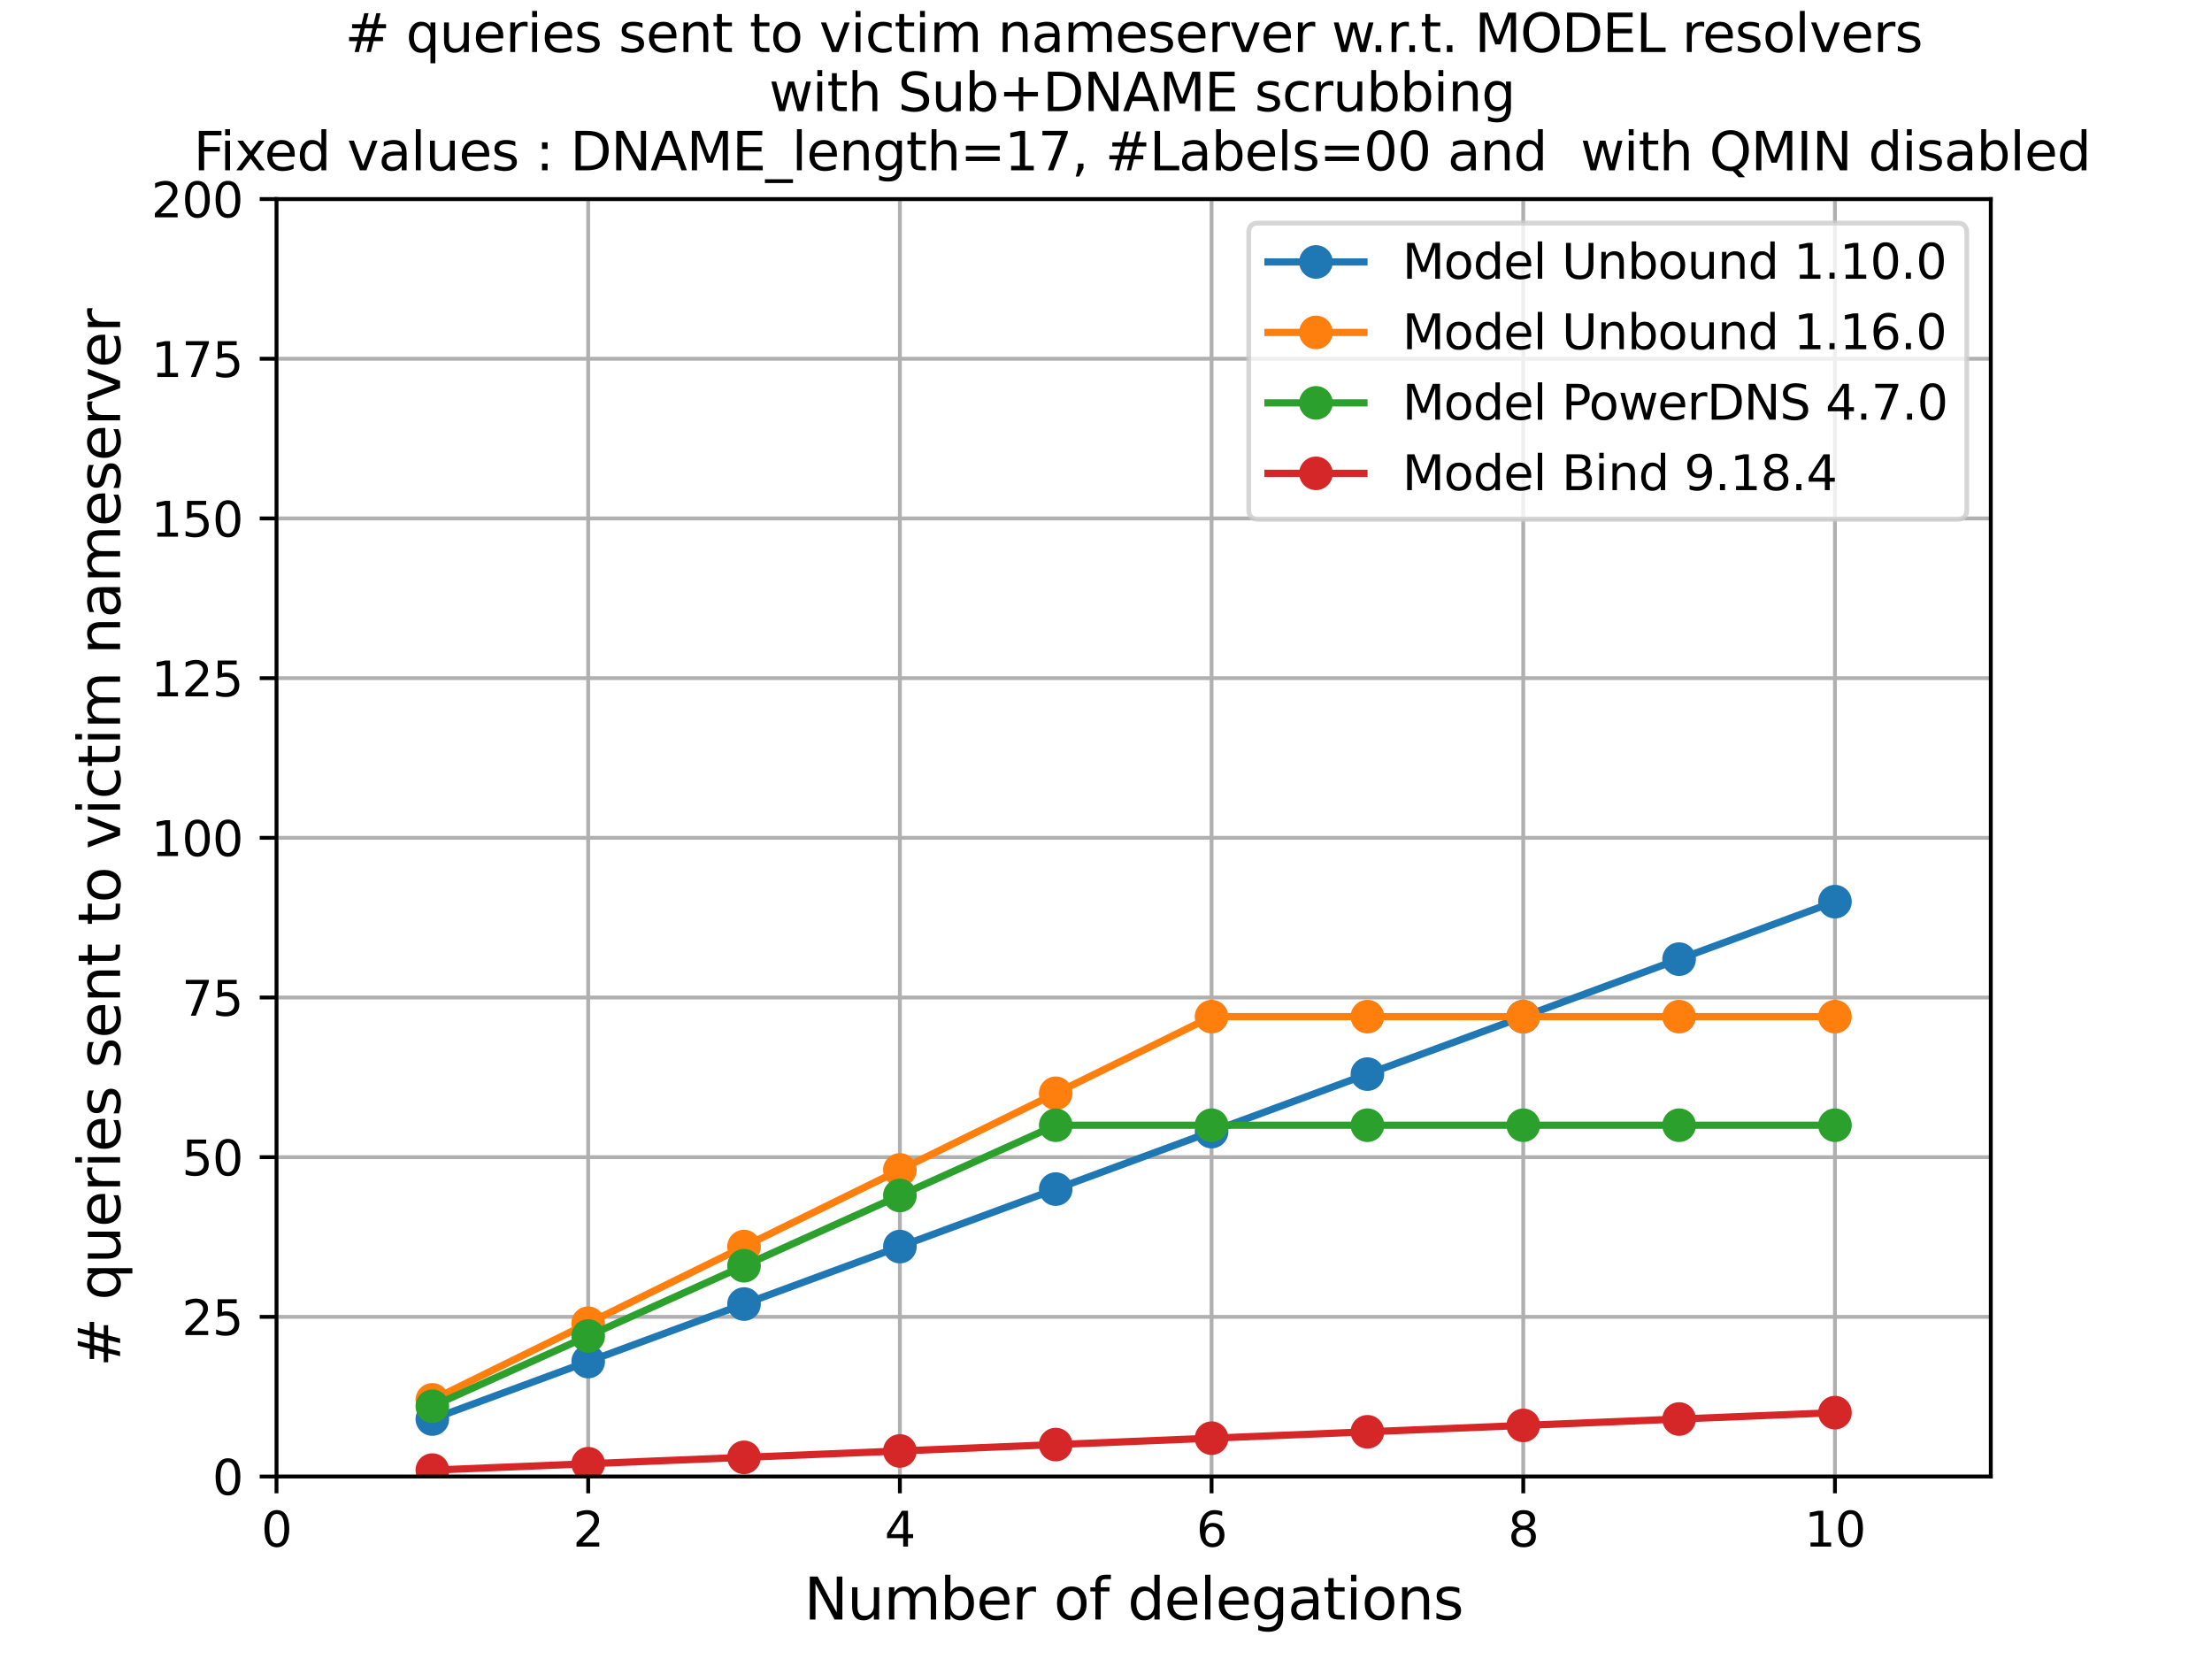<?xml version="1.0" encoding="utf-8" standalone="no"?>
<!DOCTYPE svg PUBLIC "-//W3C//DTD SVG 1.1//EN"
  "http://www.w3.org/Graphics/SVG/1.1/DTD/svg11.dtd">
<svg xmlns:xlink="http://www.w3.org/1999/xlink" width="460.8pt" height="345.6pt" viewBox="0 0 460.8 345.6" xmlns="http://www.w3.org/2000/svg" version="1.1">
 <defs>
  <style type="text/css">*{stroke-linejoin: round; stroke-linecap: butt}</style>
 </defs>
 <g id="figure_1">
  <g id="patch_1">
   <path d="M 0 345.6 
L 460.8 345.6 
L 460.8 0 
L 0 0 
z
" style="fill: #ffffff"/>
  </g>
  <g id="axes_1">
   <g id="patch_2">
    <path d="M 57.6 307.584 
L 414.72 307.584 
L 414.72 41.472 
L 57.6 41.472 
z
" style="fill: #ffffff"/>
   </g>
   <g id="matplotlib.axis_1">
    <g id="xtick_1">
     <g id="line2d_1">
      <path d="M 57.6 307.584 
L 57.6 41.472 
" clip-path="url(#pb005639d7e)" style="fill: none; stroke: #b0b0b0; stroke-width: 0.8; stroke-linecap: square"/>
     </g>
     <g id="line2d_2">
      <defs>
       <path id="mf3890e1376" d="M 0 0 
L 0 3.5 
" style="stroke: #000000; stroke-width: 0.8"/>
      </defs>
      <g>
       <use xlink:href="#mf3890e1376" x="57.6" y="307.584" style="stroke: #000000; stroke-width: 0.8"/>
      </g>
     </g>
     <g id="text_1">
      <!-- 0 -->
      <g transform="translate(54.419 322.182) scale(0.1 -0.1)">
       <defs>
        <path id="DejaVuSans-30" d="M 2034 4250 
Q 1547 4250 1301 3770 
Q 1056 3291 1056 2328 
Q 1056 1369 1301 889 
Q 1547 409 2034 409 
Q 2525 409 2770 889 
Q 3016 1369 3016 2328 
Q 3016 3291 2770 3770 
Q 2525 4250 2034 4250 
z
M 2034 4750 
Q 2819 4750 3233 4129 
Q 3647 3509 3647 2328 
Q 3647 1150 3233 529 
Q 2819 -91 2034 -91 
Q 1250 -91 836 529 
Q 422 1150 422 2328 
Q 422 3509 836 4129 
Q 1250 4750 2034 4750 
z
" transform="scale(0.016)"/>
       </defs>
       <use xlink:href="#DejaVuSans-30"/>
      </g>
     </g>
    </g>
    <g id="xtick_2">
     <g id="line2d_3">
      <path d="M 122.531 307.584 
L 122.531 41.472 
" clip-path="url(#pb005639d7e)" style="fill: none; stroke: #b0b0b0; stroke-width: 0.8; stroke-linecap: square"/>
     </g>
     <g id="line2d_4">
      <g>
       <use xlink:href="#mf3890e1376" x="122.531" y="307.584" style="stroke: #000000; stroke-width: 0.8"/>
      </g>
     </g>
     <g id="text_2">
      <!-- 2 -->
      <g transform="translate(119.35 322.182) scale(0.1 -0.1)">
       <defs>
        <path id="DejaVuSans-32" d="M 1228 531 
L 3431 531 
L 3431 0 
L 469 0 
L 469 531 
Q 828 903 1448 1529 
Q 2069 2156 2228 2338 
Q 2531 2678 2651 2914 
Q 2772 3150 2772 3378 
Q 2772 3750 2511 3984 
Q 2250 4219 1831 4219 
Q 1534 4219 1204 4116 
Q 875 4013 500 3803 
L 500 4441 
Q 881 4594 1212 4672 
Q 1544 4750 1819 4750 
Q 2544 4750 2975 4387 
Q 3406 4025 3406 3419 
Q 3406 3131 3298 2873 
Q 3191 2616 2906 2266 
Q 2828 2175 2409 1742 
Q 1991 1309 1228 531 
z
" transform="scale(0.016)"/>
       </defs>
       <use xlink:href="#DejaVuSans-32"/>
      </g>
     </g>
    </g>
    <g id="xtick_3">
     <g id="line2d_5">
      <path d="M 187.462 307.584 
L 187.462 41.472 
" clip-path="url(#pb005639d7e)" style="fill: none; stroke: #b0b0b0; stroke-width: 0.8; stroke-linecap: square"/>
     </g>
     <g id="line2d_6">
      <g>
       <use xlink:href="#mf3890e1376" x="187.462" y="307.584" style="stroke: #000000; stroke-width: 0.8"/>
      </g>
     </g>
     <g id="text_3">
      <!-- 4 -->
      <g transform="translate(184.281 322.182) scale(0.1 -0.1)">
       <defs>
        <path id="DejaVuSans-34" d="M 2419 4116 
L 825 1625 
L 2419 1625 
L 2419 4116 
z
M 2253 4666 
L 3047 4666 
L 3047 1625 
L 3713 1625 
L 3713 1100 
L 3047 1100 
L 3047 0 
L 2419 0 
L 2419 1100 
L 313 1100 
L 313 1709 
L 2253 4666 
z
" transform="scale(0.016)"/>
       </defs>
       <use xlink:href="#DejaVuSans-34"/>
      </g>
     </g>
    </g>
    <g id="xtick_4">
     <g id="line2d_7">
      <path d="M 252.393 307.584 
L 252.393 41.472 
" clip-path="url(#pb005639d7e)" style="fill: none; stroke: #b0b0b0; stroke-width: 0.8; stroke-linecap: square"/>
     </g>
     <g id="line2d_8">
      <g>
       <use xlink:href="#mf3890e1376" x="252.393" y="307.584" style="stroke: #000000; stroke-width: 0.8"/>
      </g>
     </g>
     <g id="text_4">
      <!-- 6 -->
      <g transform="translate(249.211 322.182) scale(0.1 -0.1)">
       <defs>
        <path id="DejaVuSans-36" d="M 2113 2584 
Q 1688 2584 1439 2293 
Q 1191 2003 1191 1497 
Q 1191 994 1439 701 
Q 1688 409 2113 409 
Q 2538 409 2786 701 
Q 3034 994 3034 1497 
Q 3034 2003 2786 2293 
Q 2538 2584 2113 2584 
z
M 3366 4563 
L 3366 3988 
Q 3128 4100 2886 4159 
Q 2644 4219 2406 4219 
Q 1781 4219 1451 3797 
Q 1122 3375 1075 2522 
Q 1259 2794 1537 2939 
Q 1816 3084 2150 3084 
Q 2853 3084 3261 2657 
Q 3669 2231 3669 1497 
Q 3669 778 3244 343 
Q 2819 -91 2113 -91 
Q 1303 -91 875 529 
Q 447 1150 447 2328 
Q 447 3434 972 4092 
Q 1497 4750 2381 4750 
Q 2619 4750 2861 4703 
Q 3103 4656 3366 4563 
z
" transform="scale(0.016)"/>
       </defs>
       <use xlink:href="#DejaVuSans-36"/>
      </g>
     </g>
    </g>
    <g id="xtick_5">
     <g id="line2d_9">
      <path d="M 317.324 307.584 
L 317.324 41.472 
" clip-path="url(#pb005639d7e)" style="fill: none; stroke: #b0b0b0; stroke-width: 0.8; stroke-linecap: square"/>
     </g>
     <g id="line2d_10">
      <g>
       <use xlink:href="#mf3890e1376" x="317.324" y="307.584" style="stroke: #000000; stroke-width: 0.8"/>
      </g>
     </g>
     <g id="text_5">
      <!-- 8 -->
      <g transform="translate(314.142 322.182) scale(0.1 -0.1)">
       <defs>
        <path id="DejaVuSans-38" d="M 2034 2216 
Q 1584 2216 1326 1975 
Q 1069 1734 1069 1313 
Q 1069 891 1326 650 
Q 1584 409 2034 409 
Q 2484 409 2743 651 
Q 3003 894 3003 1313 
Q 3003 1734 2745 1975 
Q 2488 2216 2034 2216 
z
M 1403 2484 
Q 997 2584 770 2862 
Q 544 3141 544 3541 
Q 544 4100 942 4425 
Q 1341 4750 2034 4750 
Q 2731 4750 3128 4425 
Q 3525 4100 3525 3541 
Q 3525 3141 3298 2862 
Q 3072 2584 2669 2484 
Q 3125 2378 3379 2068 
Q 3634 1759 3634 1313 
Q 3634 634 3220 271 
Q 2806 -91 2034 -91 
Q 1263 -91 848 271 
Q 434 634 434 1313 
Q 434 1759 690 2068 
Q 947 2378 1403 2484 
z
M 1172 3481 
Q 1172 3119 1398 2916 
Q 1625 2713 2034 2713 
Q 2441 2713 2670 2916 
Q 2900 3119 2900 3481 
Q 2900 3844 2670 4047 
Q 2441 4250 2034 4250 
Q 1625 4250 1398 4047 
Q 1172 3844 1172 3481 
z
" transform="scale(0.016)"/>
       </defs>
       <use xlink:href="#DejaVuSans-38"/>
      </g>
     </g>
    </g>
    <g id="xtick_6">
     <g id="line2d_11">
      <path d="M 382.255 307.584 
L 382.255 41.472 
" clip-path="url(#pb005639d7e)" style="fill: none; stroke: #b0b0b0; stroke-width: 0.8; stroke-linecap: square"/>
     </g>
     <g id="line2d_12">
      <g>
       <use xlink:href="#mf3890e1376" x="382.255" y="307.584" style="stroke: #000000; stroke-width: 0.8"/>
      </g>
     </g>
     <g id="text_6">
      <!-- 10 -->
      <g transform="translate(375.892 322.182) scale(0.1 -0.1)">
       <defs>
        <path id="DejaVuSans-31" d="M 794 531 
L 1825 531 
L 1825 4091 
L 703 3866 
L 703 4441 
L 1819 4666 
L 2450 4666 
L 2450 531 
L 3481 531 
L 3481 0 
L 794 0 
L 794 531 
z
" transform="scale(0.016)"/>
       </defs>
       <use xlink:href="#DejaVuSans-31"/>
       <use xlink:href="#DejaVuSans-30" x="63.623"/>
      </g>
     </g>
    </g>
    <g id="text_7">
     <!-- Number of delegations -->
     <g transform="translate(167.496 337.38) scale(0.12 -0.12)">
      <defs>
       <path id="DejaVuSans-4e" d="M 628 4666 
L 1478 4666 
L 3547 763 
L 3547 4666 
L 4159 4666 
L 4159 0 
L 3309 0 
L 1241 3903 
L 1241 0 
L 628 0 
L 628 4666 
z
" transform="scale(0.016)"/>
       <path id="DejaVuSans-75" d="M 544 1381 
L 544 3500 
L 1119 3500 
L 1119 1403 
Q 1119 906 1312 657 
Q 1506 409 1894 409 
Q 2359 409 2629 706 
Q 2900 1003 2900 1516 
L 2900 3500 
L 3475 3500 
L 3475 0 
L 2900 0 
L 2900 538 
Q 2691 219 2414 64 
Q 2138 -91 1772 -91 
Q 1169 -91 856 284 
Q 544 659 544 1381 
z
M 1991 3584 
L 1991 3584 
z
" transform="scale(0.016)"/>
       <path id="DejaVuSans-6d" d="M 3328 2828 
Q 3544 3216 3844 3400 
Q 4144 3584 4550 3584 
Q 5097 3584 5394 3201 
Q 5691 2819 5691 2113 
L 5691 0 
L 5113 0 
L 5113 2094 
Q 5113 2597 4934 2840 
Q 4756 3084 4391 3084 
Q 3944 3084 3684 2787 
Q 3425 2491 3425 1978 
L 3425 0 
L 2847 0 
L 2847 2094 
Q 2847 2600 2669 2842 
Q 2491 3084 2119 3084 
Q 1678 3084 1418 2786 
Q 1159 2488 1159 1978 
L 1159 0 
L 581 0 
L 581 3500 
L 1159 3500 
L 1159 2956 
Q 1356 3278 1631 3431 
Q 1906 3584 2284 3584 
Q 2666 3584 2933 3390 
Q 3200 3197 3328 2828 
z
" transform="scale(0.016)"/>
       <path id="DejaVuSans-62" d="M 3116 1747 
Q 3116 2381 2855 2742 
Q 2594 3103 2138 3103 
Q 1681 3103 1420 2742 
Q 1159 2381 1159 1747 
Q 1159 1113 1420 752 
Q 1681 391 2138 391 
Q 2594 391 2855 752 
Q 3116 1113 3116 1747 
z
M 1159 2969 
Q 1341 3281 1617 3432 
Q 1894 3584 2278 3584 
Q 2916 3584 3314 3078 
Q 3713 2572 3713 1747 
Q 3713 922 3314 415 
Q 2916 -91 2278 -91 
Q 1894 -91 1617 61 
Q 1341 213 1159 525 
L 1159 0 
L 581 0 
L 581 4863 
L 1159 4863 
L 1159 2969 
z
" transform="scale(0.016)"/>
       <path id="DejaVuSans-65" d="M 3597 1894 
L 3597 1613 
L 953 1613 
Q 991 1019 1311 708 
Q 1631 397 2203 397 
Q 2534 397 2845 478 
Q 3156 559 3463 722 
L 3463 178 
Q 3153 47 2828 -22 
Q 2503 -91 2169 -91 
Q 1331 -91 842 396 
Q 353 884 353 1716 
Q 353 2575 817 3079 
Q 1281 3584 2069 3584 
Q 2775 3584 3186 3129 
Q 3597 2675 3597 1894 
z
M 3022 2063 
Q 3016 2534 2758 2815 
Q 2500 3097 2075 3097 
Q 1594 3097 1305 2825 
Q 1016 2553 972 2059 
L 3022 2063 
z
" transform="scale(0.016)"/>
       <path id="DejaVuSans-72" d="M 2631 2963 
Q 2534 3019 2420 3045 
Q 2306 3072 2169 3072 
Q 1681 3072 1420 2755 
Q 1159 2438 1159 1844 
L 1159 0 
L 581 0 
L 581 3500 
L 1159 3500 
L 1159 2956 
Q 1341 3275 1631 3429 
Q 1922 3584 2338 3584 
Q 2397 3584 2469 3576 
Q 2541 3569 2628 3553 
L 2631 2963 
z
" transform="scale(0.016)"/>
       <path id="DejaVuSans-20" transform="scale(0.016)"/>
       <path id="DejaVuSans-6f" d="M 1959 3097 
Q 1497 3097 1228 2736 
Q 959 2375 959 1747 
Q 959 1119 1226 758 
Q 1494 397 1959 397 
Q 2419 397 2687 759 
Q 2956 1122 2956 1747 
Q 2956 2369 2687 2733 
Q 2419 3097 1959 3097 
z
M 1959 3584 
Q 2709 3584 3137 3096 
Q 3566 2609 3566 1747 
Q 3566 888 3137 398 
Q 2709 -91 1959 -91 
Q 1206 -91 779 398 
Q 353 888 353 1747 
Q 353 2609 779 3096 
Q 1206 3584 1959 3584 
z
" transform="scale(0.016)"/>
       <path id="DejaVuSans-66" d="M 2375 4863 
L 2375 4384 
L 1825 4384 
Q 1516 4384 1395 4259 
Q 1275 4134 1275 3809 
L 1275 3500 
L 2222 3500 
L 2222 3053 
L 1275 3053 
L 1275 0 
L 697 0 
L 697 3053 
L 147 3053 
L 147 3500 
L 697 3500 
L 697 3744 
Q 697 4328 969 4595 
Q 1241 4863 1831 4863 
L 2375 4863 
z
" transform="scale(0.016)"/>
       <path id="DejaVuSans-64" d="M 2906 2969 
L 2906 4863 
L 3481 4863 
L 3481 0 
L 2906 0 
L 2906 525 
Q 2725 213 2448 61 
Q 2172 -91 1784 -91 
Q 1150 -91 751 415 
Q 353 922 353 1747 
Q 353 2572 751 3078 
Q 1150 3584 1784 3584 
Q 2172 3584 2448 3432 
Q 2725 3281 2906 2969 
z
M 947 1747 
Q 947 1113 1208 752 
Q 1469 391 1925 391 
Q 2381 391 2643 752 
Q 2906 1113 2906 1747 
Q 2906 2381 2643 2742 
Q 2381 3103 1925 3103 
Q 1469 3103 1208 2742 
Q 947 2381 947 1747 
z
" transform="scale(0.016)"/>
       <path id="DejaVuSans-6c" d="M 603 4863 
L 1178 4863 
L 1178 0 
L 603 0 
L 603 4863 
z
" transform="scale(0.016)"/>
       <path id="DejaVuSans-67" d="M 2906 1791 
Q 2906 2416 2648 2759 
Q 2391 3103 1925 3103 
Q 1463 3103 1205 2759 
Q 947 2416 947 1791 
Q 947 1169 1205 825 
Q 1463 481 1925 481 
Q 2391 481 2648 825 
Q 2906 1169 2906 1791 
z
M 3481 434 
Q 3481 -459 3084 -895 
Q 2688 -1331 1869 -1331 
Q 1566 -1331 1297 -1286 
Q 1028 -1241 775 -1147 
L 775 -588 
Q 1028 -725 1275 -790 
Q 1522 -856 1778 -856 
Q 2344 -856 2625 -561 
Q 2906 -266 2906 331 
L 2906 616 
Q 2728 306 2450 153 
Q 2172 0 1784 0 
Q 1141 0 747 490 
Q 353 981 353 1791 
Q 353 2603 747 3093 
Q 1141 3584 1784 3584 
Q 2172 3584 2450 3431 
Q 2728 3278 2906 2969 
L 2906 3500 
L 3481 3500 
L 3481 434 
z
" transform="scale(0.016)"/>
       <path id="DejaVuSans-61" d="M 2194 1759 
Q 1497 1759 1228 1600 
Q 959 1441 959 1056 
Q 959 750 1161 570 
Q 1363 391 1709 391 
Q 2188 391 2477 730 
Q 2766 1069 2766 1631 
L 2766 1759 
L 2194 1759 
z
M 3341 1997 
L 3341 0 
L 2766 0 
L 2766 531 
Q 2569 213 2275 61 
Q 1981 -91 1556 -91 
Q 1019 -91 701 211 
Q 384 513 384 1019 
Q 384 1609 779 1909 
Q 1175 2209 1959 2209 
L 2766 2209 
L 2766 2266 
Q 2766 2663 2505 2880 
Q 2244 3097 1772 3097 
Q 1472 3097 1187 3025 
Q 903 2953 641 2809 
L 641 3341 
Q 956 3463 1253 3523 
Q 1550 3584 1831 3584 
Q 2591 3584 2966 3190 
Q 3341 2797 3341 1997 
z
" transform="scale(0.016)"/>
       <path id="DejaVuSans-74" d="M 1172 4494 
L 1172 3500 
L 2356 3500 
L 2356 3053 
L 1172 3053 
L 1172 1153 
Q 1172 725 1289 603 
Q 1406 481 1766 481 
L 2356 481 
L 2356 0 
L 1766 0 
Q 1100 0 847 248 
Q 594 497 594 1153 
L 594 3053 
L 172 3053 
L 172 3500 
L 594 3500 
L 594 4494 
L 1172 4494 
z
" transform="scale(0.016)"/>
       <path id="DejaVuSans-69" d="M 603 3500 
L 1178 3500 
L 1178 0 
L 603 0 
L 603 3500 
z
M 603 4863 
L 1178 4863 
L 1178 4134 
L 603 4134 
L 603 4863 
z
" transform="scale(0.016)"/>
       <path id="DejaVuSans-6e" d="M 3513 2113 
L 3513 0 
L 2938 0 
L 2938 2094 
Q 2938 2591 2744 2837 
Q 2550 3084 2163 3084 
Q 1697 3084 1428 2787 
Q 1159 2491 1159 1978 
L 1159 0 
L 581 0 
L 581 3500 
L 1159 3500 
L 1159 2956 
Q 1366 3272 1645 3428 
Q 1925 3584 2291 3584 
Q 2894 3584 3203 3211 
Q 3513 2838 3513 2113 
z
" transform="scale(0.016)"/>
       <path id="DejaVuSans-73" d="M 2834 3397 
L 2834 2853 
Q 2591 2978 2328 3040 
Q 2066 3103 1784 3103 
Q 1356 3103 1142 2972 
Q 928 2841 928 2578 
Q 928 2378 1081 2264 
Q 1234 2150 1697 2047 
L 1894 2003 
Q 2506 1872 2764 1633 
Q 3022 1394 3022 966 
Q 3022 478 2636 193 
Q 2250 -91 1575 -91 
Q 1294 -91 989 -36 
Q 684 19 347 128 
L 347 722 
Q 666 556 975 473 
Q 1284 391 1588 391 
Q 1994 391 2212 530 
Q 2431 669 2431 922 
Q 2431 1156 2273 1281 
Q 2116 1406 1581 1522 
L 1381 1569 
Q 847 1681 609 1914 
Q 372 2147 372 2553 
Q 372 3047 722 3315 
Q 1072 3584 1716 3584 
Q 2034 3584 2315 3537 
Q 2597 3491 2834 3397 
z
" transform="scale(0.016)"/>
      </defs>
      <use xlink:href="#DejaVuSans-4e"/>
      <use xlink:href="#DejaVuSans-75" x="74.805"/>
      <use xlink:href="#DejaVuSans-6d" x="138.184"/>
      <use xlink:href="#DejaVuSans-62" x="235.596"/>
      <use xlink:href="#DejaVuSans-65" x="299.072"/>
      <use xlink:href="#DejaVuSans-72" x="360.596"/>
      <use xlink:href="#DejaVuSans-20" x="401.709"/>
      <use xlink:href="#DejaVuSans-6f" x="433.496"/>
      <use xlink:href="#DejaVuSans-66" x="494.678"/>
      <use xlink:href="#DejaVuSans-20" x="529.883"/>
      <use xlink:href="#DejaVuSans-64" x="561.67"/>
      <use xlink:href="#DejaVuSans-65" x="625.146"/>
      <use xlink:href="#DejaVuSans-6c" x="686.67"/>
      <use xlink:href="#DejaVuSans-65" x="714.453"/>
      <use xlink:href="#DejaVuSans-67" x="775.977"/>
      <use xlink:href="#DejaVuSans-61" x="839.453"/>
      <use xlink:href="#DejaVuSans-74" x="900.732"/>
      <use xlink:href="#DejaVuSans-69" x="939.941"/>
      <use xlink:href="#DejaVuSans-6f" x="967.725"/>
      <use xlink:href="#DejaVuSans-6e" x="1028.906"/>
      <use xlink:href="#DejaVuSans-73" x="1092.285"/>
     </g>
    </g>
   </g>
   <g id="matplotlib.axis_2">
    <g id="ytick_1">
     <g id="line2d_13">
      <path d="M 57.6 307.584 
L 414.72 307.584 
" clip-path="url(#pb005639d7e)" style="fill: none; stroke: #b0b0b0; stroke-width: 0.8; stroke-linecap: square"/>
     </g>
     <g id="line2d_14">
      <defs>
       <path id="mca04cbe0a8" d="M 0 0 
L -3.5 0 
" style="stroke: #000000; stroke-width: 0.8"/>
      </defs>
      <g>
       <use xlink:href="#mca04cbe0a8" x="57.6" y="307.584" style="stroke: #000000; stroke-width: 0.8"/>
      </g>
     </g>
     <g id="text_8">
      <!-- 0 -->
      <g transform="translate(44.237 311.383) scale(0.1 -0.1)">
       <use xlink:href="#DejaVuSans-30"/>
      </g>
     </g>
    </g>
    <g id="ytick_2">
     <g id="line2d_15">
      <path d="M 57.6 274.32 
L 414.72 274.32 
" clip-path="url(#pb005639d7e)" style="fill: none; stroke: #b0b0b0; stroke-width: 0.8; stroke-linecap: square"/>
     </g>
     <g id="line2d_16">
      <g>
       <use xlink:href="#mca04cbe0a8" x="57.6" y="274.32" style="stroke: #000000; stroke-width: 0.8"/>
      </g>
     </g>
     <g id="text_9">
      <!-- 25 -->
      <g transform="translate(37.875 278.119) scale(0.1 -0.1)">
       <defs>
        <path id="DejaVuSans-35" d="M 691 4666 
L 3169 4666 
L 3169 4134 
L 1269 4134 
L 1269 2991 
Q 1406 3038 1543 3061 
Q 1681 3084 1819 3084 
Q 2600 3084 3056 2656 
Q 3513 2228 3513 1497 
Q 3513 744 3044 326 
Q 2575 -91 1722 -91 
Q 1428 -91 1123 -41 
Q 819 9 494 109 
L 494 744 
Q 775 591 1075 516 
Q 1375 441 1709 441 
Q 2250 441 2565 725 
Q 2881 1009 2881 1497 
Q 2881 1984 2565 2268 
Q 2250 2553 1709 2553 
Q 1456 2553 1204 2497 
Q 953 2441 691 2322 
L 691 4666 
z
" transform="scale(0.016)"/>
       </defs>
       <use xlink:href="#DejaVuSans-32"/>
       <use xlink:href="#DejaVuSans-35" x="63.623"/>
      </g>
     </g>
    </g>
    <g id="ytick_3">
     <g id="line2d_17">
      <path d="M 57.6 241.056 
L 414.72 241.056 
" clip-path="url(#pb005639d7e)" style="fill: none; stroke: #b0b0b0; stroke-width: 0.8; stroke-linecap: square"/>
     </g>
     <g id="line2d_18">
      <g>
       <use xlink:href="#mca04cbe0a8" x="57.6" y="241.056" style="stroke: #000000; stroke-width: 0.8"/>
      </g>
     </g>
     <g id="text_10">
      <!-- 50 -->
      <g transform="translate(37.875 244.855) scale(0.1 -0.1)">
       <use xlink:href="#DejaVuSans-35"/>
       <use xlink:href="#DejaVuSans-30" x="63.623"/>
      </g>
     </g>
    </g>
    <g id="ytick_4">
     <g id="line2d_19">
      <path d="M 57.6 207.792 
L 414.72 207.792 
" clip-path="url(#pb005639d7e)" style="fill: none; stroke: #b0b0b0; stroke-width: 0.8; stroke-linecap: square"/>
     </g>
     <g id="line2d_20">
      <g>
       <use xlink:href="#mca04cbe0a8" x="57.6" y="207.792" style="stroke: #000000; stroke-width: 0.8"/>
      </g>
     </g>
     <g id="text_11">
      <!-- 75 -->
      <g transform="translate(37.875 211.591) scale(0.1 -0.1)">
       <defs>
        <path id="DejaVuSans-37" d="M 525 4666 
L 3525 4666 
L 3525 4397 
L 1831 0 
L 1172 0 
L 2766 4134 
L 525 4134 
L 525 4666 
z
" transform="scale(0.016)"/>
       </defs>
       <use xlink:href="#DejaVuSans-37"/>
       <use xlink:href="#DejaVuSans-35" x="63.623"/>
      </g>
     </g>
    </g>
    <g id="ytick_5">
     <g id="line2d_21">
      <path d="M 57.6 174.528 
L 414.72 174.528 
" clip-path="url(#pb005639d7e)" style="fill: none; stroke: #b0b0b0; stroke-width: 0.8; stroke-linecap: square"/>
     </g>
     <g id="line2d_22">
      <g>
       <use xlink:href="#mca04cbe0a8" x="57.6" y="174.528" style="stroke: #000000; stroke-width: 0.8"/>
      </g>
     </g>
     <g id="text_12">
      <!-- 100 -->
      <g transform="translate(31.512 178.327) scale(0.1 -0.1)">
       <use xlink:href="#DejaVuSans-31"/>
       <use xlink:href="#DejaVuSans-30" x="63.623"/>
       <use xlink:href="#DejaVuSans-30" x="127.246"/>
      </g>
     </g>
    </g>
    <g id="ytick_6">
     <g id="line2d_23">
      <path d="M 57.6 141.264 
L 414.72 141.264 
" clip-path="url(#pb005639d7e)" style="fill: none; stroke: #b0b0b0; stroke-width: 0.8; stroke-linecap: square"/>
     </g>
     <g id="line2d_24">
      <g>
       <use xlink:href="#mca04cbe0a8" x="57.6" y="141.264" style="stroke: #000000; stroke-width: 0.8"/>
      </g>
     </g>
     <g id="text_13">
      <!-- 125 -->
      <g transform="translate(31.512 145.063) scale(0.1 -0.1)">
       <use xlink:href="#DejaVuSans-31"/>
       <use xlink:href="#DejaVuSans-32" x="63.623"/>
       <use xlink:href="#DejaVuSans-35" x="127.246"/>
      </g>
     </g>
    </g>
    <g id="ytick_7">
     <g id="line2d_25">
      <path d="M 57.6 108 
L 414.72 108 
" clip-path="url(#pb005639d7e)" style="fill: none; stroke: #b0b0b0; stroke-width: 0.8; stroke-linecap: square"/>
     </g>
     <g id="line2d_26">
      <g>
       <use xlink:href="#mca04cbe0a8" x="57.6" y="108" style="stroke: #000000; stroke-width: 0.8"/>
      </g>
     </g>
     <g id="text_14">
      <!-- 150 -->
      <g transform="translate(31.512 111.799) scale(0.1 -0.1)">
       <use xlink:href="#DejaVuSans-31"/>
       <use xlink:href="#DejaVuSans-35" x="63.623"/>
       <use xlink:href="#DejaVuSans-30" x="127.246"/>
      </g>
     </g>
    </g>
    <g id="ytick_8">
     <g id="line2d_27">
      <path d="M 57.6 74.736 
L 414.72 74.736 
" clip-path="url(#pb005639d7e)" style="fill: none; stroke: #b0b0b0; stroke-width: 0.8; stroke-linecap: square"/>
     </g>
     <g id="line2d_28">
      <g>
       <use xlink:href="#mca04cbe0a8" x="57.6" y="74.736" style="stroke: #000000; stroke-width: 0.8"/>
      </g>
     </g>
     <g id="text_15">
      <!-- 175 -->
      <g transform="translate(31.512 78.535) scale(0.1 -0.1)">
       <use xlink:href="#DejaVuSans-31"/>
       <use xlink:href="#DejaVuSans-37" x="63.623"/>
       <use xlink:href="#DejaVuSans-35" x="127.246"/>
      </g>
     </g>
    </g>
    <g id="ytick_9">
     <g id="line2d_29">
      <path d="M 57.6 41.472 
L 414.72 41.472 
" clip-path="url(#pb005639d7e)" style="fill: none; stroke: #b0b0b0; stroke-width: 0.8; stroke-linecap: square"/>
     </g>
     <g id="line2d_30">
      <g>
       <use xlink:href="#mca04cbe0a8" x="57.6" y="41.472" style="stroke: #000000; stroke-width: 0.8"/>
      </g>
     </g>
     <g id="text_16">
      <!-- 200 -->
      <g transform="translate(31.512 45.271) scale(0.1 -0.1)">
       <use xlink:href="#DejaVuSans-32"/>
       <use xlink:href="#DejaVuSans-30" x="63.623"/>
       <use xlink:href="#DejaVuSans-30" x="127.246"/>
      </g>
     </g>
    </g>
    <g id="text_17">
     <!-- # queries sent to victim nameserver -->
     <g transform="translate(25.017 284.73) rotate(-90) scale(0.12 -0.12)">
      <defs>
       <path id="DejaVuSans-23" d="M 3272 2816 
L 2363 2816 
L 2100 1772 
L 3016 1772 
L 3272 2816 
z
M 2803 4594 
L 2478 3297 
L 3391 3297 
L 3719 4594 
L 4219 4594 
L 3897 3297 
L 4872 3297 
L 4872 2816 
L 3775 2816 
L 3519 1772 
L 4513 1772 
L 4513 1294 
L 3397 1294 
L 3072 0 
L 2572 0 
L 2894 1294 
L 1978 1294 
L 1656 0 
L 1153 0 
L 1478 1294 
L 494 1294 
L 494 1772 
L 1594 1772 
L 1856 2816 
L 850 2816 
L 850 3297 
L 1978 3297 
L 2297 4594 
L 2803 4594 
z
" transform="scale(0.016)"/>
       <path id="DejaVuSans-71" d="M 947 1747 
Q 947 1113 1208 752 
Q 1469 391 1925 391 
Q 2381 391 2643 752 
Q 2906 1113 2906 1747 
Q 2906 2381 2643 2742 
Q 2381 3103 1925 3103 
Q 1469 3103 1208 2742 
Q 947 2381 947 1747 
z
M 2906 525 
Q 2725 213 2448 61 
Q 2172 -91 1784 -91 
Q 1150 -91 751 415 
Q 353 922 353 1747 
Q 353 2572 751 3078 
Q 1150 3584 1784 3584 
Q 2172 3584 2448 3432 
Q 2725 3281 2906 2969 
L 2906 3500 
L 3481 3500 
L 3481 -1331 
L 2906 -1331 
L 2906 525 
z
" transform="scale(0.016)"/>
       <path id="DejaVuSans-76" d="M 191 3500 
L 800 3500 
L 1894 563 
L 2988 3500 
L 3597 3500 
L 2284 0 
L 1503 0 
L 191 3500 
z
" transform="scale(0.016)"/>
       <path id="DejaVuSans-63" d="M 3122 3366 
L 3122 2828 
Q 2878 2963 2633 3030 
Q 2388 3097 2138 3097 
Q 1578 3097 1268 2742 
Q 959 2388 959 1747 
Q 959 1106 1268 751 
Q 1578 397 2138 397 
Q 2388 397 2633 464 
Q 2878 531 3122 666 
L 3122 134 
Q 2881 22 2623 -34 
Q 2366 -91 2075 -91 
Q 1284 -91 818 406 
Q 353 903 353 1747 
Q 353 2603 823 3093 
Q 1294 3584 2113 3584 
Q 2378 3584 2631 3529 
Q 2884 3475 3122 3366 
z
" transform="scale(0.016)"/>
      </defs>
      <use xlink:href="#DejaVuSans-23"/>
      <use xlink:href="#DejaVuSans-20" x="83.789"/>
      <use xlink:href="#DejaVuSans-71" x="115.576"/>
      <use xlink:href="#DejaVuSans-75" x="179.053"/>
      <use xlink:href="#DejaVuSans-65" x="242.432"/>
      <use xlink:href="#DejaVuSans-72" x="303.955"/>
      <use xlink:href="#DejaVuSans-69" x="345.068"/>
      <use xlink:href="#DejaVuSans-65" x="372.852"/>
      <use xlink:href="#DejaVuSans-73" x="434.375"/>
      <use xlink:href="#DejaVuSans-20" x="486.475"/>
      <use xlink:href="#DejaVuSans-73" x="518.262"/>
      <use xlink:href="#DejaVuSans-65" x="570.361"/>
      <use xlink:href="#DejaVuSans-6e" x="631.885"/>
      <use xlink:href="#DejaVuSans-74" x="695.264"/>
      <use xlink:href="#DejaVuSans-20" x="734.473"/>
      <use xlink:href="#DejaVuSans-74" x="766.26"/>
      <use xlink:href="#DejaVuSans-6f" x="805.469"/>
      <use xlink:href="#DejaVuSans-20" x="866.65"/>
      <use xlink:href="#DejaVuSans-76" x="898.438"/>
      <use xlink:href="#DejaVuSans-69" x="957.617"/>
      <use xlink:href="#DejaVuSans-63" x="985.4"/>
      <use xlink:href="#DejaVuSans-74" x="1040.381"/>
      <use xlink:href="#DejaVuSans-69" x="1079.59"/>
      <use xlink:href="#DejaVuSans-6d" x="1107.373"/>
      <use xlink:href="#DejaVuSans-20" x="1204.785"/>
      <use xlink:href="#DejaVuSans-6e" x="1236.572"/>
      <use xlink:href="#DejaVuSans-61" x="1299.951"/>
      <use xlink:href="#DejaVuSans-6d" x="1361.23"/>
      <use xlink:href="#DejaVuSans-65" x="1458.643"/>
      <use xlink:href="#DejaVuSans-73" x="1520.166"/>
      <use xlink:href="#DejaVuSans-65" x="1572.266"/>
      <use xlink:href="#DejaVuSans-72" x="1633.789"/>
      <use xlink:href="#DejaVuSans-76" x="1674.902"/>
      <use xlink:href="#DejaVuSans-65" x="1734.082"/>
      <use xlink:href="#DejaVuSans-72" x="1795.605"/>
     </g>
    </g>
   </g>
   <g id="line2d_31">
    <path d="M 90.065 295.609 
L 122.531 283.634 
L 154.996 271.659 
L 187.462 259.684 
L 219.927 247.709 
L 252.393 235.734 
L 284.858 223.759 
L 317.324 211.784 
L 349.789 199.809 
L 382.255 187.834 
" clip-path="url(#pb005639d7e)" style="fill: none; stroke: #1f77b4; stroke-width: 1.5; stroke-linecap: square"/>
    <defs>
     <path id="mbe1bd569da" d="M 0 3 
C 0.796 3 1.559 2.684 2.121 2.121 
C 2.684 1.559 3 0.796 3 0 
C 3 -0.796 2.684 -1.559 2.121 -2.121 
C 1.559 -2.684 0.796 -3 0 -3 
C -0.796 -3 -1.559 -2.684 -2.121 -2.121 
C -2.684 -1.559 -3 -0.796 -3 0 
C -3 0.796 -2.684 1.559 -2.121 2.121 
C -1.559 2.684 -0.796 3 0 3 
z
" style="stroke: #1f77b4"/>
    </defs>
    <g clip-path="url(#pb005639d7e)">
     <use xlink:href="#mbe1bd569da" x="90.065" y="295.609" style="fill: #1f77b4; stroke: #1f77b4"/>
     <use xlink:href="#mbe1bd569da" x="122.531" y="283.634" style="fill: #1f77b4; stroke: #1f77b4"/>
     <use xlink:href="#mbe1bd569da" x="154.996" y="271.659" style="fill: #1f77b4; stroke: #1f77b4"/>
     <use xlink:href="#mbe1bd569da" x="187.462" y="259.684" style="fill: #1f77b4; stroke: #1f77b4"/>
     <use xlink:href="#mbe1bd569da" x="219.927" y="247.709" style="fill: #1f77b4; stroke: #1f77b4"/>
     <use xlink:href="#mbe1bd569da" x="252.393" y="235.734" style="fill: #1f77b4; stroke: #1f77b4"/>
     <use xlink:href="#mbe1bd569da" x="284.858" y="223.759" style="fill: #1f77b4; stroke: #1f77b4"/>
     <use xlink:href="#mbe1bd569da" x="317.324" y="211.784" style="fill: #1f77b4; stroke: #1f77b4"/>
     <use xlink:href="#mbe1bd569da" x="349.789" y="199.809" style="fill: #1f77b4; stroke: #1f77b4"/>
     <use xlink:href="#mbe1bd569da" x="382.255" y="187.834" style="fill: #1f77b4; stroke: #1f77b4"/>
    </g>
   </g>
   <g id="line2d_32">
    <path d="M 90.065 291.617 
L 122.531 275.651 
L 154.996 259.684 
L 187.462 243.717 
L 219.927 227.75 
L 252.393 211.784 
L 284.858 211.784 
L 317.324 211.784 
L 349.789 211.784 
L 382.255 211.784 
" clip-path="url(#pb005639d7e)" style="fill: none; stroke: #ff7f0e; stroke-width: 1.5; stroke-linecap: square"/>
    <defs>
     <path id="m4e158f44bf" d="M 0 3 
C 0.796 3 1.559 2.684 2.121 2.121 
C 2.684 1.559 3 0.796 3 0 
C 3 -0.796 2.684 -1.559 2.121 -2.121 
C 1.559 -2.684 0.796 -3 0 -3 
C -0.796 -3 -1.559 -2.684 -2.121 -2.121 
C -2.684 -1.559 -3 -0.796 -3 0 
C -3 0.796 -2.684 1.559 -2.121 2.121 
C -1.559 2.684 -0.796 3 0 3 
z
" style="stroke: #ff7f0e"/>
    </defs>
    <g clip-path="url(#pb005639d7e)">
     <use xlink:href="#m4e158f44bf" x="90.065" y="291.617" style="fill: #ff7f0e; stroke: #ff7f0e"/>
     <use xlink:href="#m4e158f44bf" x="122.531" y="275.651" style="fill: #ff7f0e; stroke: #ff7f0e"/>
     <use xlink:href="#m4e158f44bf" x="154.996" y="259.684" style="fill: #ff7f0e; stroke: #ff7f0e"/>
     <use xlink:href="#m4e158f44bf" x="187.462" y="243.717" style="fill: #ff7f0e; stroke: #ff7f0e"/>
     <use xlink:href="#m4e158f44bf" x="219.927" y="227.75" style="fill: #ff7f0e; stroke: #ff7f0e"/>
     <use xlink:href="#m4e158f44bf" x="252.393" y="211.784" style="fill: #ff7f0e; stroke: #ff7f0e"/>
     <use xlink:href="#m4e158f44bf" x="284.858" y="211.784" style="fill: #ff7f0e; stroke: #ff7f0e"/>
     <use xlink:href="#m4e158f44bf" x="317.324" y="211.784" style="fill: #ff7f0e; stroke: #ff7f0e"/>
     <use xlink:href="#m4e158f44bf" x="349.789" y="211.784" style="fill: #ff7f0e; stroke: #ff7f0e"/>
     <use xlink:href="#m4e158f44bf" x="382.255" y="211.784" style="fill: #ff7f0e; stroke: #ff7f0e"/>
    </g>
   </g>
   <g id="line2d_33">
    <path d="M 90.065 292.948 
L 122.531 278.312 
L 154.996 263.676 
L 187.462 249.039 
L 219.927 234.403 
L 252.393 234.403 
L 284.858 234.403 
L 317.324 234.403 
L 349.789 234.403 
L 382.255 234.403 
" clip-path="url(#pb005639d7e)" style="fill: none; stroke: #2ca02c; stroke-width: 1.5; stroke-linecap: square"/>
    <defs>
     <path id="m8b10a96888" d="M 0 3 
C 0.796 3 1.559 2.684 2.121 2.121 
C 2.684 1.559 3 0.796 3 0 
C 3 -0.796 2.684 -1.559 2.121 -2.121 
C 1.559 -2.684 0.796 -3 0 -3 
C -0.796 -3 -1.559 -2.684 -2.121 -2.121 
C -2.684 -1.559 -3 -0.796 -3 0 
C -3 0.796 -2.684 1.559 -2.121 2.121 
C -1.559 2.684 -0.796 3 0 3 
z
" style="stroke: #2ca02c"/>
    </defs>
    <g clip-path="url(#pb005639d7e)">
     <use xlink:href="#m8b10a96888" x="90.065" y="292.948" style="fill: #2ca02c; stroke: #2ca02c"/>
     <use xlink:href="#m8b10a96888" x="122.531" y="278.312" style="fill: #2ca02c; stroke: #2ca02c"/>
     <use xlink:href="#m8b10a96888" x="154.996" y="263.676" style="fill: #2ca02c; stroke: #2ca02c"/>
     <use xlink:href="#m8b10a96888" x="187.462" y="249.039" style="fill: #2ca02c; stroke: #2ca02c"/>
     <use xlink:href="#m8b10a96888" x="219.927" y="234.403" style="fill: #2ca02c; stroke: #2ca02c"/>
     <use xlink:href="#m8b10a96888" x="252.393" y="234.403" style="fill: #2ca02c; stroke: #2ca02c"/>
     <use xlink:href="#m8b10a96888" x="284.858" y="234.403" style="fill: #2ca02c; stroke: #2ca02c"/>
     <use xlink:href="#m8b10a96888" x="317.324" y="234.403" style="fill: #2ca02c; stroke: #2ca02c"/>
     <use xlink:href="#m8b10a96888" x="349.789" y="234.403" style="fill: #2ca02c; stroke: #2ca02c"/>
     <use xlink:href="#m8b10a96888" x="382.255" y="234.403" style="fill: #2ca02c; stroke: #2ca02c"/>
    </g>
   </g>
   <g id="line2d_34">
    <path d="M 90.065 306.253 
L 122.531 304.923 
L 154.996 303.592 
L 187.462 302.262 
L 219.927 300.931 
L 252.393 299.601 
L 284.858 298.27 
L 317.324 296.94 
L 349.789 295.609 
L 382.255 294.278 
" clip-path="url(#pb005639d7e)" style="fill: none; stroke: #d62728; stroke-width: 1.5; stroke-linecap: square"/>
    <defs>
     <path id="m636d5eda43" d="M 0 3 
C 0.796 3 1.559 2.684 2.121 2.121 
C 2.684 1.559 3 0.796 3 0 
C 3 -0.796 2.684 -1.559 2.121 -2.121 
C 1.559 -2.684 0.796 -3 0 -3 
C -0.796 -3 -1.559 -2.684 -2.121 -2.121 
C -2.684 -1.559 -3 -0.796 -3 0 
C -3 0.796 -2.684 1.559 -2.121 2.121 
C -1.559 2.684 -0.796 3 0 3 
z
" style="stroke: #d62728"/>
    </defs>
    <g clip-path="url(#pb005639d7e)">
     <use xlink:href="#m636d5eda43" x="90.065" y="306.253" style="fill: #d62728; stroke: #d62728"/>
     <use xlink:href="#m636d5eda43" x="122.531" y="304.923" style="fill: #d62728; stroke: #d62728"/>
     <use xlink:href="#m636d5eda43" x="154.996" y="303.592" style="fill: #d62728; stroke: #d62728"/>
     <use xlink:href="#m636d5eda43" x="187.462" y="302.262" style="fill: #d62728; stroke: #d62728"/>
     <use xlink:href="#m636d5eda43" x="219.927" y="300.931" style="fill: #d62728; stroke: #d62728"/>
     <use xlink:href="#m636d5eda43" x="252.393" y="299.601" style="fill: #d62728; stroke: #d62728"/>
     <use xlink:href="#m636d5eda43" x="284.858" y="298.27" style="fill: #d62728; stroke: #d62728"/>
     <use xlink:href="#m636d5eda43" x="317.324" y="296.94" style="fill: #d62728; stroke: #d62728"/>
     <use xlink:href="#m636d5eda43" x="349.789" y="295.609" style="fill: #d62728; stroke: #d62728"/>
     <use xlink:href="#m636d5eda43" x="382.255" y="294.278" style="fill: #d62728; stroke: #d62728"/>
    </g>
   </g>
   <g id="patch_3">
    <path d="M 57.6 307.584 
L 57.6 41.472 
" style="fill: none; stroke: #000000; stroke-width: 0.8; stroke-linejoin: miter; stroke-linecap: square"/>
   </g>
   <g id="patch_4">
    <path d="M 414.72 307.584 
L 414.72 41.472 
" style="fill: none; stroke: #000000; stroke-width: 0.8; stroke-linejoin: miter; stroke-linecap: square"/>
   </g>
   <g id="patch_5">
    <path d="M 57.6 307.584 
L 414.72 307.584 
" style="fill: none; stroke: #000000; stroke-width: 0.8; stroke-linejoin: miter; stroke-linecap: square"/>
   </g>
   <g id="patch_6">
    <path d="M 57.6 41.472 
L 414.72 41.472 
" style="fill: none; stroke: #000000; stroke-width: 0.8; stroke-linejoin: miter; stroke-linecap: square"/>
   </g>
   <g id="text_18">
    <!-- # queries sent to victim nameserver w.r.t. MODEL resolvers -->
    <g transform="translate(71.847 10.837) scale(0.11 -0.11)">
     <defs>
      <path id="DejaVuSans-77" d="M 269 3500 
L 844 3500 
L 1563 769 
L 2278 3500 
L 2956 3500 
L 3675 769 
L 4391 3500 
L 4966 3500 
L 4050 0 
L 3372 0 
L 2619 2869 
L 1863 0 
L 1184 0 
L 269 3500 
z
" transform="scale(0.016)"/>
      <path id="DejaVuSans-2e" d="M 684 794 
L 1344 794 
L 1344 0 
L 684 0 
L 684 794 
z
" transform="scale(0.016)"/>
      <path id="DejaVuSans-4d" d="M 628 4666 
L 1569 4666 
L 2759 1491 
L 3956 4666 
L 4897 4666 
L 4897 0 
L 4281 0 
L 4281 4097 
L 3078 897 
L 2444 897 
L 1241 4097 
L 1241 0 
L 628 0 
L 628 4666 
z
" transform="scale(0.016)"/>
      <path id="DejaVuSans-4f" d="M 2522 4238 
Q 1834 4238 1429 3725 
Q 1025 3213 1025 2328 
Q 1025 1447 1429 934 
Q 1834 422 2522 422 
Q 3209 422 3611 934 
Q 4013 1447 4013 2328 
Q 4013 3213 3611 3725 
Q 3209 4238 2522 4238 
z
M 2522 4750 
Q 3503 4750 4090 4092 
Q 4678 3434 4678 2328 
Q 4678 1225 4090 567 
Q 3503 -91 2522 -91 
Q 1538 -91 948 565 
Q 359 1222 359 2328 
Q 359 3434 948 4092 
Q 1538 4750 2522 4750 
z
" transform="scale(0.016)"/>
      <path id="DejaVuSans-44" d="M 1259 4147 
L 1259 519 
L 2022 519 
Q 2988 519 3436 956 
Q 3884 1394 3884 2338 
Q 3884 3275 3436 3711 
Q 2988 4147 2022 4147 
L 1259 4147 
z
M 628 4666 
L 1925 4666 
Q 3281 4666 3915 4102 
Q 4550 3538 4550 2338 
Q 4550 1131 3912 565 
Q 3275 0 1925 0 
L 628 0 
L 628 4666 
z
" transform="scale(0.016)"/>
      <path id="DejaVuSans-45" d="M 628 4666 
L 3578 4666 
L 3578 4134 
L 1259 4134 
L 1259 2753 
L 3481 2753 
L 3481 2222 
L 1259 2222 
L 1259 531 
L 3634 531 
L 3634 0 
L 628 0 
L 628 4666 
z
" transform="scale(0.016)"/>
      <path id="DejaVuSans-4c" d="M 628 4666 
L 1259 4666 
L 1259 531 
L 3531 531 
L 3531 0 
L 628 0 
L 628 4666 
z
" transform="scale(0.016)"/>
     </defs>
     <use xlink:href="#DejaVuSans-23"/>
     <use xlink:href="#DejaVuSans-20" x="83.789"/>
     <use xlink:href="#DejaVuSans-71" x="115.576"/>
     <use xlink:href="#DejaVuSans-75" x="179.053"/>
     <use xlink:href="#DejaVuSans-65" x="242.432"/>
     <use xlink:href="#DejaVuSans-72" x="303.955"/>
     <use xlink:href="#DejaVuSans-69" x="345.068"/>
     <use xlink:href="#DejaVuSans-65" x="372.852"/>
     <use xlink:href="#DejaVuSans-73" x="434.375"/>
     <use xlink:href="#DejaVuSans-20" x="486.475"/>
     <use xlink:href="#DejaVuSans-73" x="518.262"/>
     <use xlink:href="#DejaVuSans-65" x="570.361"/>
     <use xlink:href="#DejaVuSans-6e" x="631.885"/>
     <use xlink:href="#DejaVuSans-74" x="695.264"/>
     <use xlink:href="#DejaVuSans-20" x="734.473"/>
     <use xlink:href="#DejaVuSans-74" x="766.26"/>
     <use xlink:href="#DejaVuSans-6f" x="805.469"/>
     <use xlink:href="#DejaVuSans-20" x="866.65"/>
     <use xlink:href="#DejaVuSans-76" x="898.438"/>
     <use xlink:href="#DejaVuSans-69" x="957.617"/>
     <use xlink:href="#DejaVuSans-63" x="985.4"/>
     <use xlink:href="#DejaVuSans-74" x="1040.381"/>
     <use xlink:href="#DejaVuSans-69" x="1079.59"/>
     <use xlink:href="#DejaVuSans-6d" x="1107.373"/>
     <use xlink:href="#DejaVuSans-20" x="1204.785"/>
     <use xlink:href="#DejaVuSans-6e" x="1236.572"/>
     <use xlink:href="#DejaVuSans-61" x="1299.951"/>
     <use xlink:href="#DejaVuSans-6d" x="1361.23"/>
     <use xlink:href="#DejaVuSans-65" x="1458.643"/>
     <use xlink:href="#DejaVuSans-73" x="1520.166"/>
     <use xlink:href="#DejaVuSans-65" x="1572.266"/>
     <use xlink:href="#DejaVuSans-72" x="1633.789"/>
     <use xlink:href="#DejaVuSans-76" x="1674.902"/>
     <use xlink:href="#DejaVuSans-65" x="1734.082"/>
     <use xlink:href="#DejaVuSans-72" x="1795.605"/>
     <use xlink:href="#DejaVuSans-20" x="1836.719"/>
     <use xlink:href="#DejaVuSans-77" x="1868.506"/>
     <use xlink:href="#DejaVuSans-2e" x="1941.168"/>
     <use xlink:href="#DejaVuSans-72" x="1972.955"/>
     <use xlink:href="#DejaVuSans-2e" x="2004.943"/>
     <use xlink:href="#DejaVuSans-74" x="2036.73"/>
     <use xlink:href="#DejaVuSans-2e" x="2075.939"/>
     <use xlink:href="#DejaVuSans-20" x="2107.727"/>
     <use xlink:href="#DejaVuSans-4d" x="2139.514"/>
     <use xlink:href="#DejaVuSans-4f" x="2225.793"/>
     <use xlink:href="#DejaVuSans-44" x="2304.504"/>
     <use xlink:href="#DejaVuSans-45" x="2381.506"/>
     <use xlink:href="#DejaVuSans-4c" x="2444.689"/>
     <use xlink:href="#DejaVuSans-20" x="2500.402"/>
     <use xlink:href="#DejaVuSans-72" x="2532.189"/>
     <use xlink:href="#DejaVuSans-65" x="2571.053"/>
     <use xlink:href="#DejaVuSans-73" x="2632.576"/>
     <use xlink:href="#DejaVuSans-6f" x="2684.676"/>
     <use xlink:href="#DejaVuSans-6c" x="2745.857"/>
     <use xlink:href="#DejaVuSans-76" x="2773.641"/>
     <use xlink:href="#DejaVuSans-65" x="2832.82"/>
     <use xlink:href="#DejaVuSans-72" x="2894.344"/>
     <use xlink:href="#DejaVuSans-73" x="2935.457"/>
    </g>
    <!--  with Sub+DNAME scrubbing -->
    <g transform="translate(156.713 23.154) scale(0.11 -0.11)">
     <defs>
      <path id="DejaVuSans-68" d="M 3513 2113 
L 3513 0 
L 2938 0 
L 2938 2094 
Q 2938 2591 2744 2837 
Q 2550 3084 2163 3084 
Q 1697 3084 1428 2787 
Q 1159 2491 1159 1978 
L 1159 0 
L 581 0 
L 581 4863 
L 1159 4863 
L 1159 2956 
Q 1366 3272 1645 3428 
Q 1925 3584 2291 3584 
Q 2894 3584 3203 3211 
Q 3513 2838 3513 2113 
z
" transform="scale(0.016)"/>
      <path id="DejaVuSans-53" d="M 3425 4513 
L 3425 3897 
Q 3066 4069 2747 4153 
Q 2428 4238 2131 4238 
Q 1616 4238 1336 4038 
Q 1056 3838 1056 3469 
Q 1056 3159 1242 3001 
Q 1428 2844 1947 2747 
L 2328 2669 
Q 3034 2534 3370 2195 
Q 3706 1856 3706 1288 
Q 3706 609 3251 259 
Q 2797 -91 1919 -91 
Q 1588 -91 1214 -16 
Q 841 59 441 206 
L 441 856 
Q 825 641 1194 531 
Q 1563 422 1919 422 
Q 2459 422 2753 634 
Q 3047 847 3047 1241 
Q 3047 1584 2836 1778 
Q 2625 1972 2144 2069 
L 1759 2144 
Q 1053 2284 737 2584 
Q 422 2884 422 3419 
Q 422 4038 858 4394 
Q 1294 4750 2059 4750 
Q 2388 4750 2728 4690 
Q 3069 4631 3425 4513 
z
" transform="scale(0.016)"/>
      <path id="DejaVuSans-2b" d="M 2944 4013 
L 2944 2272 
L 4684 2272 
L 4684 1741 
L 2944 1741 
L 2944 0 
L 2419 0 
L 2419 1741 
L 678 1741 
L 678 2272 
L 2419 2272 
L 2419 4013 
L 2944 4013 
z
" transform="scale(0.016)"/>
      <path id="DejaVuSans-41" d="M 2188 4044 
L 1331 1722 
L 3047 1722 
L 2188 4044 
z
M 1831 4666 
L 2547 4666 
L 4325 0 
L 3669 0 
L 3244 1197 
L 1141 1197 
L 716 0 
L 50 0 
L 1831 4666 
z
" transform="scale(0.016)"/>
     </defs>
     <use xlink:href="#DejaVuSans-20"/>
     <use xlink:href="#DejaVuSans-77" x="31.787"/>
     <use xlink:href="#DejaVuSans-69" x="113.574"/>
     <use xlink:href="#DejaVuSans-74" x="141.357"/>
     <use xlink:href="#DejaVuSans-68" x="180.566"/>
     <use xlink:href="#DejaVuSans-20" x="243.945"/>
     <use xlink:href="#DejaVuSans-53" x="275.732"/>
     <use xlink:href="#DejaVuSans-75" x="339.209"/>
     <use xlink:href="#DejaVuSans-62" x="402.588"/>
     <use xlink:href="#DejaVuSans-2b" x="466.064"/>
     <use xlink:href="#DejaVuSans-44" x="549.854"/>
     <use xlink:href="#DejaVuSans-4e" x="626.855"/>
     <use xlink:href="#DejaVuSans-41" x="701.66"/>
     <use xlink:href="#DejaVuSans-4d" x="770.068"/>
     <use xlink:href="#DejaVuSans-45" x="856.348"/>
     <use xlink:href="#DejaVuSans-20" x="919.531"/>
     <use xlink:href="#DejaVuSans-73" x="951.318"/>
     <use xlink:href="#DejaVuSans-63" x="1003.418"/>
     <use xlink:href="#DejaVuSans-72" x="1058.398"/>
     <use xlink:href="#DejaVuSans-75" x="1099.512"/>
     <use xlink:href="#DejaVuSans-62" x="1162.891"/>
     <use xlink:href="#DejaVuSans-62" x="1226.367"/>
     <use xlink:href="#DejaVuSans-69" x="1289.844"/>
     <use xlink:href="#DejaVuSans-6e" x="1317.627"/>
     <use xlink:href="#DejaVuSans-67" x="1381.006"/>
    </g>
    <!--  Fixed values : DNAME_length=17, #Labels=00 and  with QMIN disabled -->
    <g transform="translate(36.819 35.472) scale(0.11 -0.11)">
     <defs>
      <path id="DejaVuSans-46" d="M 628 4666 
L 3309 4666 
L 3309 4134 
L 1259 4134 
L 1259 2759 
L 3109 2759 
L 3109 2228 
L 1259 2228 
L 1259 0 
L 628 0 
L 628 4666 
z
" transform="scale(0.016)"/>
      <path id="DejaVuSans-78" d="M 3513 3500 
L 2247 1797 
L 3578 0 
L 2900 0 
L 1881 1375 
L 863 0 
L 184 0 
L 1544 1831 
L 300 3500 
L 978 3500 
L 1906 2253 
L 2834 3500 
L 3513 3500 
z
" transform="scale(0.016)"/>
      <path id="DejaVuSans-3a" d="M 750 794 
L 1409 794 
L 1409 0 
L 750 0 
L 750 794 
z
M 750 3309 
L 1409 3309 
L 1409 2516 
L 750 2516 
L 750 3309 
z
" transform="scale(0.016)"/>
      <path id="DejaVuSans-5f" d="M 3263 -1063 
L 3263 -1509 
L -63 -1509 
L -63 -1063 
L 3263 -1063 
z
" transform="scale(0.016)"/>
      <path id="DejaVuSans-3d" d="M 678 2906 
L 4684 2906 
L 4684 2381 
L 678 2381 
L 678 2906 
z
M 678 1631 
L 4684 1631 
L 4684 1100 
L 678 1100 
L 678 1631 
z
" transform="scale(0.016)"/>
      <path id="DejaVuSans-2c" d="M 750 794 
L 1409 794 
L 1409 256 
L 897 -744 
L 494 -744 
L 750 256 
L 750 794 
z
" transform="scale(0.016)"/>
      <path id="DejaVuSans-51" d="M 2522 4238 
Q 1834 4238 1429 3725 
Q 1025 3213 1025 2328 
Q 1025 1447 1429 934 
Q 1834 422 2522 422 
Q 3209 422 3611 934 
Q 4013 1447 4013 2328 
Q 4013 3213 3611 3725 
Q 3209 4238 2522 4238 
z
M 3406 84 
L 4238 -825 
L 3475 -825 
L 2784 -78 
Q 2681 -84 2626 -87 
Q 2572 -91 2522 -91 
Q 1538 -91 948 567 
Q 359 1225 359 2328 
Q 359 3434 948 4092 
Q 1538 4750 2522 4750 
Q 3503 4750 4090 4092 
Q 4678 3434 4678 2328 
Q 4678 1516 4351 937 
Q 4025 359 3406 84 
z
" transform="scale(0.016)"/>
      <path id="DejaVuSans-49" d="M 628 4666 
L 1259 4666 
L 1259 0 
L 628 0 
L 628 4666 
z
" transform="scale(0.016)"/>
     </defs>
     <use xlink:href="#DejaVuSans-20"/>
     <use xlink:href="#DejaVuSans-46" x="31.787"/>
     <use xlink:href="#DejaVuSans-69" x="82.057"/>
     <use xlink:href="#DejaVuSans-78" x="109.84"/>
     <use xlink:href="#DejaVuSans-65" x="165.895"/>
     <use xlink:href="#DejaVuSans-64" x="227.418"/>
     <use xlink:href="#DejaVuSans-20" x="290.895"/>
     <use xlink:href="#DejaVuSans-76" x="322.682"/>
     <use xlink:href="#DejaVuSans-61" x="381.861"/>
     <use xlink:href="#DejaVuSans-6c" x="443.141"/>
     <use xlink:href="#DejaVuSans-75" x="470.924"/>
     <use xlink:href="#DejaVuSans-65" x="534.303"/>
     <use xlink:href="#DejaVuSans-73" x="595.826"/>
     <use xlink:href="#DejaVuSans-20" x="647.926"/>
     <use xlink:href="#DejaVuSans-3a" x="679.713"/>
     <use xlink:href="#DejaVuSans-20" x="713.404"/>
     <use xlink:href="#DejaVuSans-44" x="745.191"/>
     <use xlink:href="#DejaVuSans-4e" x="822.193"/>
     <use xlink:href="#DejaVuSans-41" x="896.998"/>
     <use xlink:href="#DejaVuSans-4d" x="965.406"/>
     <use xlink:href="#DejaVuSans-45" x="1051.686"/>
     <use xlink:href="#DejaVuSans-5f" x="1114.869"/>
     <use xlink:href="#DejaVuSans-6c" x="1164.869"/>
     <use xlink:href="#DejaVuSans-65" x="1192.652"/>
     <use xlink:href="#DejaVuSans-6e" x="1254.176"/>
     <use xlink:href="#DejaVuSans-67" x="1317.555"/>
     <use xlink:href="#DejaVuSans-74" x="1381.031"/>
     <use xlink:href="#DejaVuSans-68" x="1420.24"/>
     <use xlink:href="#DejaVuSans-3d" x="1483.619"/>
     <use xlink:href="#DejaVuSans-31" x="1567.408"/>
     <use xlink:href="#DejaVuSans-37" x="1631.031"/>
     <use xlink:href="#DejaVuSans-2c" x="1694.654"/>
     <use xlink:href="#DejaVuSans-20" x="1726.441"/>
     <use xlink:href="#DejaVuSans-23" x="1758.229"/>
     <use xlink:href="#DejaVuSans-4c" x="1842.018"/>
     <use xlink:href="#DejaVuSans-61" x="1897.73"/>
     <use xlink:href="#DejaVuSans-62" x="1959.01"/>
     <use xlink:href="#DejaVuSans-65" x="2022.486"/>
     <use xlink:href="#DejaVuSans-6c" x="2084.01"/>
     <use xlink:href="#DejaVuSans-73" x="2111.793"/>
     <use xlink:href="#DejaVuSans-3d" x="2163.893"/>
     <use xlink:href="#DejaVuSans-30" x="2247.682"/>
     <use xlink:href="#DejaVuSans-30" x="2311.305"/>
     <use xlink:href="#DejaVuSans-20" x="2374.928"/>
     <use xlink:href="#DejaVuSans-61" x="2406.715"/>
     <use xlink:href="#DejaVuSans-6e" x="2467.994"/>
     <use xlink:href="#DejaVuSans-64" x="2531.373"/>
     <use xlink:href="#DejaVuSans-20" x="2594.85"/>
     <use xlink:href="#DejaVuSans-20" x="2626.637"/>
     <use xlink:href="#DejaVuSans-77" x="2658.424"/>
     <use xlink:href="#DejaVuSans-69" x="2740.211"/>
     <use xlink:href="#DejaVuSans-74" x="2767.994"/>
     <use xlink:href="#DejaVuSans-68" x="2807.203"/>
     <use xlink:href="#DejaVuSans-20" x="2870.582"/>
     <use xlink:href="#DejaVuSans-51" x="2902.369"/>
     <use xlink:href="#DejaVuSans-4d" x="2981.08"/>
     <use xlink:href="#DejaVuSans-49" x="3067.359"/>
     <use xlink:href="#DejaVuSans-4e" x="3096.852"/>
     <use xlink:href="#DejaVuSans-20" x="3171.656"/>
     <use xlink:href="#DejaVuSans-64" x="3203.443"/>
     <use xlink:href="#DejaVuSans-69" x="3266.92"/>
     <use xlink:href="#DejaVuSans-73" x="3294.703"/>
     <use xlink:href="#DejaVuSans-61" x="3346.803"/>
     <use xlink:href="#DejaVuSans-62" x="3408.082"/>
     <use xlink:href="#DejaVuSans-6c" x="3471.559"/>
     <use xlink:href="#DejaVuSans-65" x="3499.342"/>
     <use xlink:href="#DejaVuSans-64" x="3560.865"/>
    </g>
   </g>
   <g id="legend_1">
    <g id="patch_7">
     <path d="M 262.136 108.184 
L 407.72 108.184 
Q 409.72 108.184 409.72 106.184 
L 409.72 48.472 
Q 409.72 46.472 407.72 46.472 
L 262.136 46.472 
Q 260.136 46.472 260.136 48.472 
L 260.136 106.184 
Q 260.136 108.184 262.136 108.184 
z
" style="fill: #ffffff; opacity: 0.8; stroke: #cccccc; stroke-linejoin: miter"/>
    </g>
    <g id="line2d_35">
     <path d="M 264.136 54.57 
L 274.136 54.57 
L 284.136 54.57 
" style="fill: none; stroke: #1f77b4; stroke-width: 1.5; stroke-linecap: square"/>
     <g>
      <use xlink:href="#mbe1bd569da" x="274.136" y="54.57" style="fill: #1f77b4; stroke: #1f77b4"/>
     </g>
    </g>
    <g id="text_19">
     <!-- Model Unbound 1.10.0 -->
     <g transform="translate(292.136 58.07) scale(0.1 -0.1)">
      <defs>
       <path id="DejaVuSans-55" d="M 556 4666 
L 1191 4666 
L 1191 1831 
Q 1191 1081 1462 751 
Q 1734 422 2344 422 
Q 2950 422 3222 751 
Q 3494 1081 3494 1831 
L 3494 4666 
L 4128 4666 
L 4128 1753 
Q 4128 841 3676 375 
Q 3225 -91 2344 -91 
Q 1459 -91 1007 375 
Q 556 841 556 1753 
L 556 4666 
z
" transform="scale(0.016)"/>
      </defs>
      <use xlink:href="#DejaVuSans-4d"/>
      <use xlink:href="#DejaVuSans-6f" x="86.279"/>
      <use xlink:href="#DejaVuSans-64" x="147.461"/>
      <use xlink:href="#DejaVuSans-65" x="210.938"/>
      <use xlink:href="#DejaVuSans-6c" x="272.461"/>
      <use xlink:href="#DejaVuSans-20" x="300.244"/>
      <use xlink:href="#DejaVuSans-55" x="332.031"/>
      <use xlink:href="#DejaVuSans-6e" x="405.225"/>
      <use xlink:href="#DejaVuSans-62" x="468.604"/>
      <use xlink:href="#DejaVuSans-6f" x="532.08"/>
      <use xlink:href="#DejaVuSans-75" x="593.262"/>
      <use xlink:href="#DejaVuSans-6e" x="656.641"/>
      <use xlink:href="#DejaVuSans-64" x="720.02"/>
      <use xlink:href="#DejaVuSans-20" x="783.496"/>
      <use xlink:href="#DejaVuSans-31" x="815.283"/>
      <use xlink:href="#DejaVuSans-2e" x="878.906"/>
      <use xlink:href="#DejaVuSans-31" x="910.693"/>
      <use xlink:href="#DejaVuSans-30" x="974.316"/>
      <use xlink:href="#DejaVuSans-2e" x="1037.939"/>
      <use xlink:href="#DejaVuSans-30" x="1069.727"/>
     </g>
    </g>
    <g id="line2d_36">
     <path d="M 264.136 69.249 
L 274.136 69.249 
L 284.136 69.249 
" style="fill: none; stroke: #ff7f0e; stroke-width: 1.5; stroke-linecap: square"/>
     <g>
      <use xlink:href="#m4e158f44bf" x="274.136" y="69.249" style="fill: #ff7f0e; stroke: #ff7f0e"/>
     </g>
    </g>
    <g id="text_20">
     <!-- Model Unbound 1.16.0 -->
     <g transform="translate(292.136 72.749) scale(0.1 -0.1)">
      <use xlink:href="#DejaVuSans-4d"/>
      <use xlink:href="#DejaVuSans-6f" x="86.279"/>
      <use xlink:href="#DejaVuSans-64" x="147.461"/>
      <use xlink:href="#DejaVuSans-65" x="210.938"/>
      <use xlink:href="#DejaVuSans-6c" x="272.461"/>
      <use xlink:href="#DejaVuSans-20" x="300.244"/>
      <use xlink:href="#DejaVuSans-55" x="332.031"/>
      <use xlink:href="#DejaVuSans-6e" x="405.225"/>
      <use xlink:href="#DejaVuSans-62" x="468.604"/>
      <use xlink:href="#DejaVuSans-6f" x="532.08"/>
      <use xlink:href="#DejaVuSans-75" x="593.262"/>
      <use xlink:href="#DejaVuSans-6e" x="656.641"/>
      <use xlink:href="#DejaVuSans-64" x="720.02"/>
      <use xlink:href="#DejaVuSans-20" x="783.496"/>
      <use xlink:href="#DejaVuSans-31" x="815.283"/>
      <use xlink:href="#DejaVuSans-2e" x="878.906"/>
      <use xlink:href="#DejaVuSans-31" x="910.693"/>
      <use xlink:href="#DejaVuSans-36" x="974.316"/>
      <use xlink:href="#DejaVuSans-2e" x="1037.939"/>
      <use xlink:href="#DejaVuSans-30" x="1069.727"/>
     </g>
    </g>
    <g id="line2d_37">
     <path d="M 264.136 83.927 
L 274.136 83.927 
L 284.136 83.927 
" style="fill: none; stroke: #2ca02c; stroke-width: 1.5; stroke-linecap: square"/>
     <g>
      <use xlink:href="#m8b10a96888" x="274.136" y="83.927" style="fill: #2ca02c; stroke: #2ca02c"/>
     </g>
    </g>
    <g id="text_21">
     <!-- Model PowerDNS 4.7.0 -->
     <g transform="translate(292.136 87.427) scale(0.1 -0.1)">
      <defs>
       <path id="DejaVuSans-50" d="M 1259 4147 
L 1259 2394 
L 2053 2394 
Q 2494 2394 2734 2622 
Q 2975 2850 2975 3272 
Q 2975 3691 2734 3919 
Q 2494 4147 2053 4147 
L 1259 4147 
z
M 628 4666 
L 2053 4666 
Q 2838 4666 3239 4311 
Q 3641 3956 3641 3272 
Q 3641 2581 3239 2228 
Q 2838 1875 2053 1875 
L 1259 1875 
L 1259 0 
L 628 0 
L 628 4666 
z
" transform="scale(0.016)"/>
      </defs>
      <use xlink:href="#DejaVuSans-4d"/>
      <use xlink:href="#DejaVuSans-6f" x="86.279"/>
      <use xlink:href="#DejaVuSans-64" x="147.461"/>
      <use xlink:href="#DejaVuSans-65" x="210.938"/>
      <use xlink:href="#DejaVuSans-6c" x="272.461"/>
      <use xlink:href="#DejaVuSans-20" x="300.244"/>
      <use xlink:href="#DejaVuSans-50" x="332.031"/>
      <use xlink:href="#DejaVuSans-6f" x="388.709"/>
      <use xlink:href="#DejaVuSans-77" x="449.891"/>
      <use xlink:href="#DejaVuSans-65" x="531.678"/>
      <use xlink:href="#DejaVuSans-72" x="593.201"/>
      <use xlink:href="#DejaVuSans-44" x="634.314"/>
      <use xlink:href="#DejaVuSans-4e" x="711.316"/>
      <use xlink:href="#DejaVuSans-53" x="786.121"/>
      <use xlink:href="#DejaVuSans-20" x="849.598"/>
      <use xlink:href="#DejaVuSans-34" x="881.385"/>
      <use xlink:href="#DejaVuSans-2e" x="945.008"/>
      <use xlink:href="#DejaVuSans-37" x="976.795"/>
      <use xlink:href="#DejaVuSans-2e" x="1040.418"/>
      <use xlink:href="#DejaVuSans-30" x="1072.205"/>
     </g>
    </g>
    <g id="line2d_38">
     <path d="M 264.136 98.605 
L 274.136 98.605 
L 284.136 98.605 
" style="fill: none; stroke: #d62728; stroke-width: 1.5; stroke-linecap: square"/>
     <g>
      <use xlink:href="#m636d5eda43" x="274.136" y="98.605" style="fill: #d62728; stroke: #d62728"/>
     </g>
    </g>
    <g id="text_22">
     <!-- Model Bind 9.18.4 -->
     <g transform="translate(292.136 102.105) scale(0.1 -0.1)">
      <defs>
       <path id="DejaVuSans-42" d="M 1259 2228 
L 1259 519 
L 2272 519 
Q 2781 519 3026 730 
Q 3272 941 3272 1375 
Q 3272 1813 3026 2020 
Q 2781 2228 2272 2228 
L 1259 2228 
z
M 1259 4147 
L 1259 2741 
L 2194 2741 
Q 2656 2741 2882 2914 
Q 3109 3088 3109 3444 
Q 3109 3797 2882 3972 
Q 2656 4147 2194 4147 
L 1259 4147 
z
M 628 4666 
L 2241 4666 
Q 2963 4666 3353 4366 
Q 3744 4066 3744 3513 
Q 3744 3084 3544 2831 
Q 3344 2578 2956 2516 
Q 3422 2416 3680 2098 
Q 3938 1781 3938 1306 
Q 3938 681 3513 340 
Q 3088 0 2303 0 
L 628 0 
L 628 4666 
z
" transform="scale(0.016)"/>
       <path id="DejaVuSans-39" d="M 703 97 
L 703 672 
Q 941 559 1184 500 
Q 1428 441 1663 441 
Q 2288 441 2617 861 
Q 2947 1281 2994 2138 
Q 2813 1869 2534 1725 
Q 2256 1581 1919 1581 
Q 1219 1581 811 2004 
Q 403 2428 403 3163 
Q 403 3881 828 4315 
Q 1253 4750 1959 4750 
Q 2769 4750 3195 4129 
Q 3622 3509 3622 2328 
Q 3622 1225 3098 567 
Q 2575 -91 1691 -91 
Q 1453 -91 1209 -44 
Q 966 3 703 97 
z
M 1959 2075 
Q 2384 2075 2632 2365 
Q 2881 2656 2881 3163 
Q 2881 3666 2632 3958 
Q 2384 4250 1959 4250 
Q 1534 4250 1286 3958 
Q 1038 3666 1038 3163 
Q 1038 2656 1286 2365 
Q 1534 2075 1959 2075 
z
" transform="scale(0.016)"/>
      </defs>
      <use xlink:href="#DejaVuSans-4d"/>
      <use xlink:href="#DejaVuSans-6f" x="86.279"/>
      <use xlink:href="#DejaVuSans-64" x="147.461"/>
      <use xlink:href="#DejaVuSans-65" x="210.938"/>
      <use xlink:href="#DejaVuSans-6c" x="272.461"/>
      <use xlink:href="#DejaVuSans-20" x="300.244"/>
      <use xlink:href="#DejaVuSans-42" x="332.031"/>
      <use xlink:href="#DejaVuSans-69" x="400.635"/>
      <use xlink:href="#DejaVuSans-6e" x="428.418"/>
      <use xlink:href="#DejaVuSans-64" x="491.797"/>
      <use xlink:href="#DejaVuSans-20" x="555.273"/>
      <use xlink:href="#DejaVuSans-39" x="587.061"/>
      <use xlink:href="#DejaVuSans-2e" x="650.684"/>
      <use xlink:href="#DejaVuSans-31" x="682.471"/>
      <use xlink:href="#DejaVuSans-38" x="746.094"/>
      <use xlink:href="#DejaVuSans-2e" x="809.717"/>
      <use xlink:href="#DejaVuSans-34" x="841.504"/>
     </g>
    </g>
   </g>
  </g>
 </g>
 <defs>
  <clipPath id="pb005639d7e">
   <rect x="57.6" y="41.472" width="357.12" height="266.112"/>
  </clipPath>
 </defs>
</svg>
